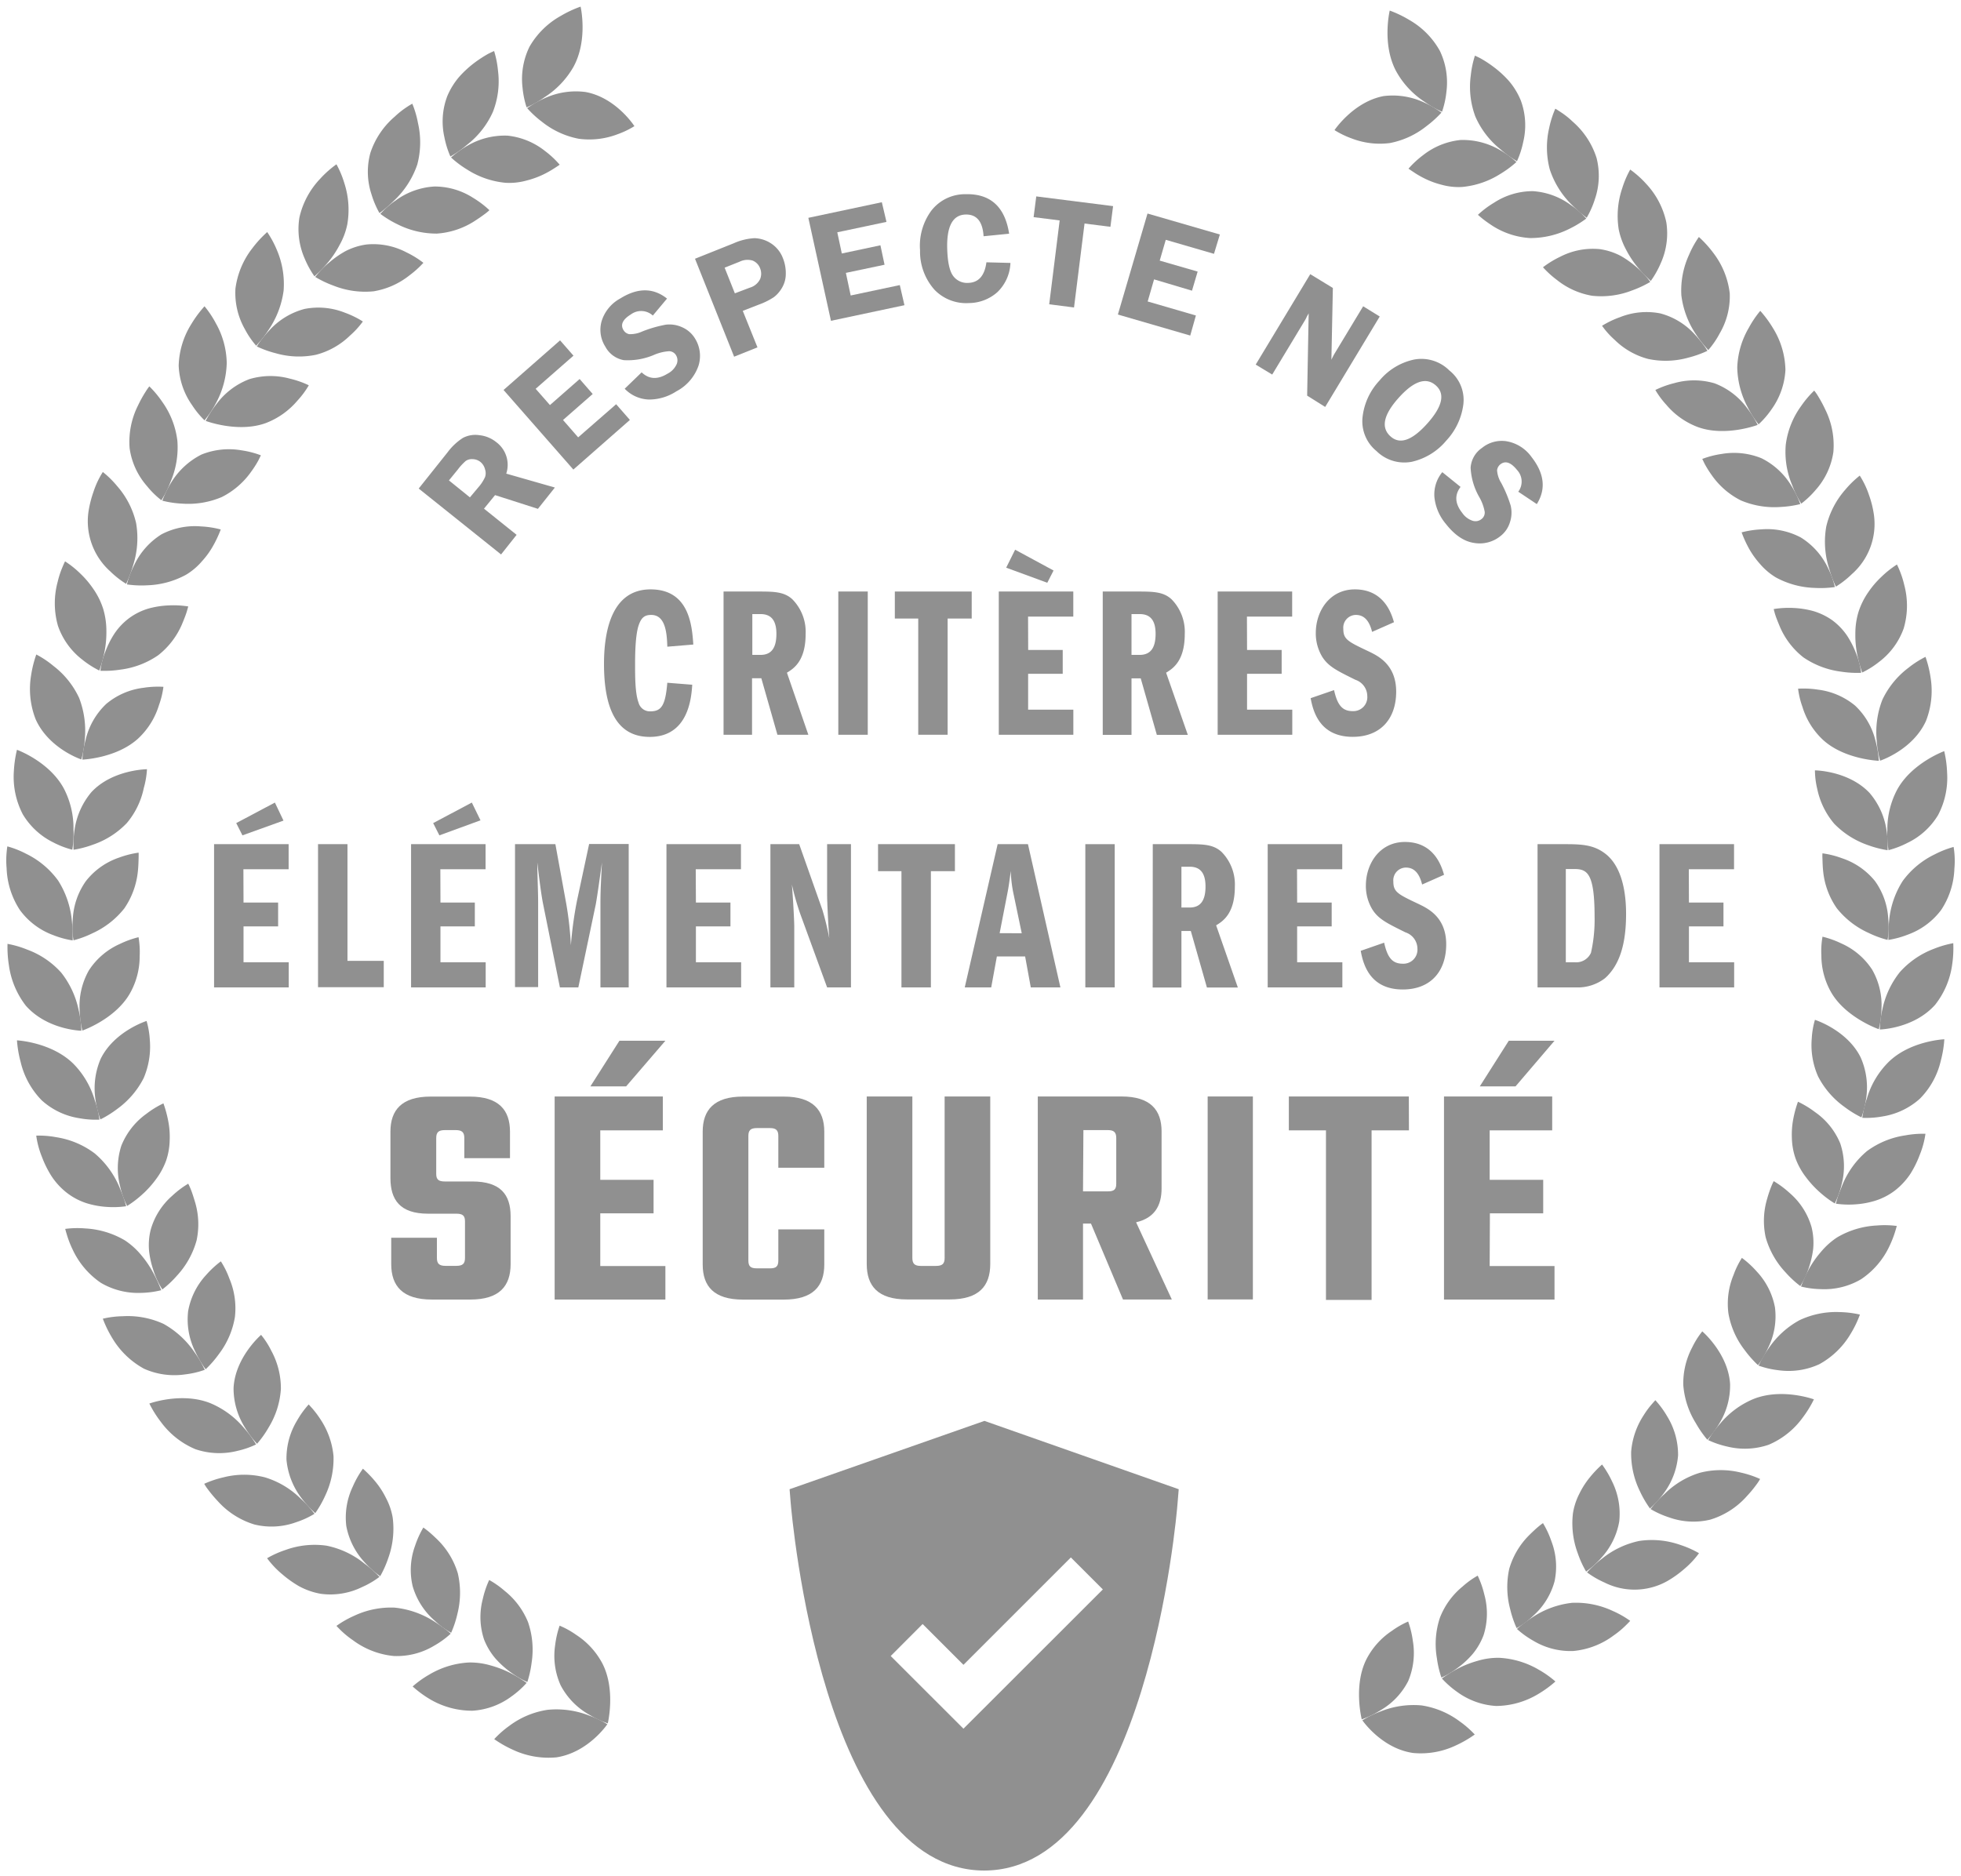 <svg id="Layer_1" data-name="Layer 1" xmlns="http://www.w3.org/2000/svg" viewBox="0 0 346.91 331.96"><defs><style>.cls-1{fill:#909090;}</style></defs><path class="cls-1" d="M82.26,216.1c0-1-.4-1.36-1.53-1.36h-5c-5,0-6.66-2.48-6.66-6.32v-8.19c0-3.83,2-6.21,7.11-6.21H83.1c5.14,0,7.12,2.38,7.12,6.21v4.69H82.14v-3.56c0-1-.39-1.41-1.52-1.41H78.7c-1.13,0-1.53.4-1.53,1.41v6.33c0,1,.4,1.35,1.53,1.35h4.85c5,0,6.78,2.32,6.78,6.16v8.46c0,3.9-2,6.27-7.11,6.27H76.38c-5.13,0-7.17-2.37-7.17-6.27V219h8.08v3.56c0,1,.39,1.41,1.52,1.41h1.92c1.13,0,1.53-.39,1.53-1.41Z"/><path class="cls-1" d="M106.19,224h11.52v5.93H98.12V194h19.14V200H106.19v8.75h9.43v5.93h-9.43Zm4.57-31.78h-6.32l5.14-8.08h8.13Z"/><path class="cls-1" d="M137.69,206.61V201c0-1-.39-1.41-1.47-1.41h-2.31c-1.13,0-1.52.39-1.52,1.41v22c0,1.07.39,1.41,1.52,1.41h2.31c1.08,0,1.47-.34,1.47-1.41v-5.48h8.13v6.21c0,3.84-2,6.21-7.17,6.21h-7.22c-5.14,0-7.12-2.37-7.12-6.21V200.23c0-3.83,2-6.21,7.12-6.21h7.22c5.14,0,7.17,2.38,7.17,6.21v6.38Z"/><path class="cls-1" d="M175.18,194v29.64c0,3.9-2,6.27-7.17,6.27h-7.57c-5.13,0-7.11-2.37-7.11-6.27V194h8.07v28.57c0,1,.4,1.41,1.47,1.41h2.71c1.13,0,1.53-.39,1.53-1.41V194Z"/><path class="cls-1" d="M193,216.49h-1.41v13.44h-8V194h14.79c5.14,0,7.11,2.38,7.11,6.21v10.05c0,3.11-1.29,5.25-4.51,6l6.32,13.66h-8.64Zm-1.41-5.7H196c1.08,0,1.47-.34,1.47-1.35v-8.08c0-1-.39-1.41-1.47-1.41h-4.34Z"/><path class="cls-1" d="M221.64,194v35.91h-8V194Z"/><path class="cls-1" d="M249.25,200h-6.61v30h-8.07V200H228V194h21.23Z"/><path class="cls-1" d="M263.53,224H275v5.93H255.45V194h19.14V200H263.53v8.75H273v5.93h-9.43Zm4.57-31.78h-6.32l5.13-8.08H275Z"/><path class="cls-1" d="M249.12,297.43a12.61,12.61,0,0,1-5,5.23,16.89,16.89,0,0,1-3.22,1.55s-1.5-5.9.78-10.54a13.33,13.33,0,0,1,4.55-5.12,15.27,15.27,0,0,1,2.88-1.65,16.71,16.71,0,0,1,.83,3.43A12.83,12.83,0,0,1,249.12,297.43Z"/><path class="cls-1" d="M251.47,301.74a15.64,15.64,0,0,0-7.24,1.07,17.55,17.55,0,0,0-3.22,1.57s3.42,5,9,5.78a14.43,14.43,0,0,0,7.56-1.35,20.2,20.2,0,0,0,3.32-1.92,17.67,17.67,0,0,0-2.7-2.35A15,15,0,0,0,251.47,301.74Z"/><path class="cls-1" d="M262.47,289.26a11.62,11.62,0,0,1-1.92,3.35,15.49,15.49,0,0,1-2.5,2.35,17.77,17.77,0,0,1-2.14,1.41c-.57.3-.92.44-.92.44a18.36,18.36,0,0,1-.8-3.44,14.73,14.73,0,0,1,.53-7.12,13.32,13.32,0,0,1,4-5.53,15.26,15.26,0,0,1,2.69-1.94,16.68,16.68,0,0,1,1.17,3.33A12.67,12.67,0,0,1,262.47,289.26Z"/><path class="cls-1" d="M265.23,293.32a12.69,12.69,0,0,0-3.86.54,18.11,18.11,0,0,0-3.24,1.25,21.22,21.22,0,0,0-2.21,1.29c-.53.34-.84.58-.84.58a16.58,16.58,0,0,0,2.68,2.36,13,13,0,0,0,6.89,2.5,14.62,14.62,0,0,0,7.41-2.08,19.81,19.81,0,0,0,3.1-2.25,17.35,17.35,0,0,0-2.92-2.07A15.38,15.38,0,0,0,265.23,293.32Z"/><path class="cls-1" d="M275,279.82a12.62,12.62,0,0,1-3.83,6.12,14.26,14.26,0,0,1-2,1.6c-.54.35-.87.53-.87.53a18.59,18.59,0,0,1-1.14-3.35,15.18,15.18,0,0,1-.17-7.14,13.79,13.79,0,0,1,3.47-5.9c.68-.68,1.29-1.24,1.75-1.62s.75-.57.75-.57a16.29,16.29,0,0,1,1.49,3.21A12.48,12.48,0,0,1,275,279.82Z"/><path class="cls-1" d="M278.1,283.59a15.79,15.79,0,0,0-6.88,2.48c-.87.56-1.58,1.1-2.09,1.49s-.77.66-.77.66a16,16,0,0,0,2.89,2.08,12.75,12.75,0,0,0,7.11,1.81,14.1,14.1,0,0,0,7.16-2.79,15.52,15.52,0,0,0,2.11-1.76c.49-.47.76-.78.76-.78a17,17,0,0,0-3.1-1.76A15.36,15.36,0,0,0,278.1,283.59Z"/><path class="cls-1" d="M286.45,269.2a12.74,12.74,0,0,1-3.21,6.47,15.26,15.26,0,0,1-2.65,2.39,17.76,17.76,0,0,1-1.47-3.22,15.15,15.15,0,0,1-.86-7.08,11.53,11.53,0,0,1,1.15-3.5,14.61,14.61,0,0,1,1.72-2.72,19.36,19.36,0,0,1,2.28-2.42,17.38,17.38,0,0,1,1.8,3.05A12.79,12.79,0,0,1,286.45,269.2Z"/><path class="cls-1" d="M290,272.64a15.5,15.5,0,0,0-6.61,3.15,19.82,19.82,0,0,0-2.64,2.41,16,16,0,0,0,3.08,1.79,11.84,11.84,0,0,0,11.11-.24,18.82,18.82,0,0,0,3-2.14,15.54,15.54,0,0,0,2.62-2.8,17.09,17.09,0,0,0-3.26-1.45A15.13,15.13,0,0,0,290,272.64Z"/><path class="cls-1" d="M296.86,257.51a13,13,0,0,1-2.57,6.75,18,18,0,0,1-2.4,2.64,18.54,18.54,0,0,1-1.79-3.07,15.15,15.15,0,0,1-1.54-7,13.79,13.79,0,0,1,2.24-6.47,14.37,14.37,0,0,1,1.41-1.91c.39-.45.63-.71.63-.71a16.69,16.69,0,0,1,2.09,2.85A13,13,0,0,1,296.86,257.51Z"/><path class="cls-1" d="M300.68,260.59a15.16,15.16,0,0,0-6.26,3.78A17.17,17.17,0,0,0,292,267a15.86,15.86,0,0,0,3.23,1.46,12.78,12.78,0,0,0,7.33.41,14.07,14.07,0,0,0,6.47-4.16,21,21,0,0,0,1.75-2.12,8.4,8.4,0,0,0,.59-.91,17.33,17.33,0,0,0-3.39-1.13A14.75,14.75,0,0,0,300.68,260.59Z"/><path class="cls-1" d="M306.06,244.85a12.82,12.82,0,0,1-1.9,7,17.64,17.64,0,0,1-2.12,2.89A19,19,0,0,1,300,251.8a14.87,14.87,0,0,1-2.22-6.77,13.66,13.66,0,0,1,1.59-6.66,14.78,14.78,0,0,1,1.77-2.81S305.71,239.45,306.06,244.85Z"/><path class="cls-1" d="M310.17,247.54a15.37,15.37,0,0,0-5.88,4.36,17.4,17.4,0,0,0-2.1,2.9,16.27,16.27,0,0,0,3.36,1.14,13,13,0,0,0,7.34-.32,14.34,14.34,0,0,0,6-4.78,19.52,19.52,0,0,0,2-3.25S315.21,245.51,310.17,247.54Z"/><path class="cls-1" d="M314,231.33a12.54,12.54,0,0,1-1.2,7.12,19.34,19.34,0,0,1-1.22,2.25,7.55,7.55,0,0,1-.59.83,19.26,19.26,0,0,1-2.35-2.66,14.67,14.67,0,0,1-2.88-6.53,13.3,13.3,0,0,1,.92-6.78,15,15,0,0,1,1.47-3,16.66,16.66,0,0,1,2.6,2.38A12.71,12.71,0,0,1,314,231.33Z"/><path class="cls-1" d="M318.31,233.6a15.64,15.64,0,0,0-5.41,4.93,20.11,20.11,0,0,0-1.35,2.18l-.45.91a15.52,15.52,0,0,0,3.46.81,13,13,0,0,0,7.27-1.05,14.53,14.53,0,0,0,5.53-5.34,19.26,19.26,0,0,0,1.67-3.45,17.68,17.68,0,0,0-3.55-.44A15.16,15.16,0,0,0,318.31,233.6Z"/><path class="cls-1" d="M320.47,217.11a11.5,11.5,0,0,1,.29,3.85,16.66,16.66,0,0,1-.77,3.35,13.61,13.61,0,0,1-1.51,3.23,17.81,17.81,0,0,1-2.59-2.4,15,15,0,0,1-3.53-6.21,13.67,13.67,0,0,1,.26-6.84,22.16,22.16,0,0,1,.76-2.25c.23-.55.4-.86.4-.86a17.33,17.33,0,0,1,2.83,2.11A12.5,12.5,0,0,1,320.47,217.11Z"/><path class="cls-1" d="M325,218.93a13.07,13.07,0,0,0-2.9,2.61,17.31,17.31,0,0,0-2,2.83,24.24,24.24,0,0,0-1.49,3.26,15.83,15.83,0,0,0,3.54.46,12.79,12.79,0,0,0,7.11-1.77,14.35,14.35,0,0,0,5-5.86,18.58,18.58,0,0,0,1-2.55c.2-.65.29-1,.29-1a16.71,16.71,0,0,0-3.56-.08A15.31,15.31,0,0,0,325,218.93Z"/><path class="cls-1" d="M325.55,202.31a12.69,12.69,0,0,1,.25,7.21A14.41,14.41,0,0,1,325,212c-.24.59-.42.93-.42.93a18.28,18.28,0,0,1-2.82-2.14,17.66,17.66,0,0,1-2.28-2.51,12.59,12.59,0,0,1-1.84-3.32,11.83,11.83,0,0,1-.65-3.62,14.72,14.72,0,0,1,.22-3.21,19.91,19.91,0,0,1,.86-3.2,16.88,16.88,0,0,1,3,1.82A12.61,12.61,0,0,1,325.55,202.31Z"/><path class="cls-1" d="M330.27,203.67a15.4,15.4,0,0,0-4.31,5.9c-.39,1-.73,1.79-.91,2.4s-.27,1-.27,1a16.1,16.1,0,0,0,3.56.11,15.35,15.35,0,0,0,3.41-.64,11.4,11.4,0,0,0,3.5-1.82,12.48,12.48,0,0,0,2.75-3,18.29,18.29,0,0,0,1.62-3.31,15.41,15.41,0,0,0,1-3.71,17.3,17.3,0,0,0-3.55.28A15.11,15.11,0,0,0,330.27,203.67Z"/><path class="cls-1" d="M329.15,187.07a13.08,13.08,0,0,1,1,7.16,17.91,17.91,0,0,1-.85,3.47,18.4,18.4,0,0,1-3-1.85,15.13,15.13,0,0,1-4.67-5.39,13.71,13.71,0,0,1-1.12-6.75,14.55,14.55,0,0,1,.56-3.27S326.74,182.23,329.15,187.07Z"/><path class="cls-1" d="M334,188a15.06,15.06,0,0,0-3.72,6.3,17.66,17.66,0,0,0-.83,3.48,16.15,16.15,0,0,0,3.54-.24,12.88,12.88,0,0,0,6.64-3.14,14,14,0,0,0,3.71-6.74,19.47,19.47,0,0,0,.62-3.78S337.84,184.14,334,188Z"/><path class="cls-1" d="M331.19,171.56a12.6,12.6,0,0,1,1.65,7,17.07,17.07,0,0,1-.47,3.54s-5.76-2-8.38-6.44a13.14,13.14,0,0,1-1.78-6.61,14.61,14.61,0,0,1,.2-3.32,16.55,16.55,0,0,1,3.32,1.19A12.56,12.56,0,0,1,331.19,171.56Z"/><path class="cls-1" d="M336.09,172A15.69,15.69,0,0,0,333,178.6a17.21,17.21,0,0,0-.45,3.55s6-.13,9.79-4.38a14.63,14.63,0,0,0,3-7.06,19.51,19.51,0,0,0,.2-3.83,17.74,17.74,0,0,0-3.44,1A15.29,15.29,0,0,0,336.09,172Z"/><path class="cls-1" d="M331.71,155.91a12.58,12.58,0,0,1,2.34,6.83,13.24,13.24,0,0,1,0,2.56c-.06.64-.13,1-.13,1a17.81,17.81,0,0,1-3.32-1.22,15.13,15.13,0,0,1-5.65-4.37,13.82,13.82,0,0,1-2.41-6.41c-.11-1-.12-1.79-.14-2.38a8,8,0,0,1,0-.94,16.21,16.21,0,0,1,3.43.86A12.62,12.62,0,0,1,331.71,155.91Z"/><path class="cls-1" d="M336.62,155.84a15.7,15.7,0,0,0-2.41,6.9c-.11,1-.12,1.93-.14,2.56s0,1,0,1a16.26,16.26,0,0,0,3.44-.94A12.78,12.78,0,0,0,343.4,161a14.09,14.09,0,0,0,2.34-7.32,15.27,15.27,0,0,0,0-2.75c-.06-.68-.14-1.08-.14-1.08a17,17,0,0,0-3.31,1.3A15.18,15.18,0,0,0,336.62,155.84Z"/><path class="cls-1" d="M330.73,140.29a13.07,13.07,0,0,1,3,6.57,17.3,17.3,0,0,1,.19,3.57,18.62,18.62,0,0,1-3.44-.89,15.28,15.28,0,0,1-6-3.8,13.85,13.85,0,0,1-3-6.15,14.57,14.57,0,0,1-.41-3.29S327,136.35,330.73,140.29Z"/><path class="cls-1" d="M335.61,139.73a15,15,0,0,0-1.73,7.12,17.26,17.26,0,0,0,.21,3.57,16.32,16.32,0,0,0,3.31-1.27,12.76,12.76,0,0,0,5.45-4.93,14.11,14.11,0,0,0,1.6-7.52,19.38,19.38,0,0,0-.51-3.8S338.19,135,335.61,139.73Z"/><path class="cls-1" d="M328.18,124.85a12.56,12.56,0,0,1,3.61,6.24,17.48,17.48,0,0,1,.58,3.52s-6.09-.22-9.89-3.72a13.24,13.24,0,0,1-3.62-5.82,14.8,14.8,0,0,1-.77-3.22,16.7,16.7,0,0,1,3.52.17A12.69,12.69,0,0,1,328.18,124.85Z"/><path class="cls-1" d="M333,123.81a15.74,15.74,0,0,0-1,7.25,17.51,17.51,0,0,0,.6,3.53s5.74-1.87,8.1-7a14.62,14.62,0,0,0,.84-7.65,20,20,0,0,0-.91-3.72,17.09,17.09,0,0,0-3,1.92A15.25,15.25,0,0,0,333,123.81Z"/><path class="cls-1" d="M324.12,109.73a11.18,11.18,0,0,1,2.67,2.79,16.32,16.32,0,0,1,1.55,3.06,13.74,13.74,0,0,1,.91,3.46,18.34,18.34,0,0,1-3.53-.2,15.2,15.2,0,0,1-6.69-2.53,13.74,13.74,0,0,1-4.16-5.42c-.37-.89-.68-1.66-.85-2.22s-.24-.91-.24-.91a17,17,0,0,1,3.53-.19,16.1,16.1,0,0,1,3.37.52A11.4,11.4,0,0,1,324.12,109.73Z"/><path class="cls-1" d="M328.79,108.23a13.13,13.13,0,0,0-.57,3.86,17.53,17.53,0,0,0,.28,3.45,24.36,24.36,0,0,0,.93,3.45,16,16,0,0,0,3-1.89,12.83,12.83,0,0,0,4.34-5.91,14.18,14.18,0,0,0,.1-7.69,16.62,16.62,0,0,0-.84-2.62c-.26-.63-.45-1-.45-1a17.33,17.33,0,0,0-2.79,2.22,16.12,16.12,0,0,0-2.24,2.62A13.16,13.16,0,0,0,328.79,108.23Z"/><path class="cls-1" d="M318.58,95.1a12.76,12.76,0,0,1,4.8,5.39,15.29,15.29,0,0,1,.95,2.38c.19.61.27,1,.27,1a18.27,18.27,0,0,1-3.54.15,15.33,15.33,0,0,1-6.89-1.85,11.48,11.48,0,0,1-2.8-2.37,15.21,15.21,0,0,1-1.89-2.61,20.28,20.28,0,0,1-1.38-3,17.18,17.18,0,0,1,3.5-.53A12.7,12.7,0,0,1,318.58,95.1Z"/><path class="cls-1" d="M323.08,93.13a15.52,15.52,0,0,0,.45,7.3c.3,1,.58,1.84.83,2.43s.42.93.42.93a16.47,16.47,0,0,0,2.8-2.19,11.82,11.82,0,0,0,3.94-10.4,17.77,17.77,0,0,0-.87-3.57A15.41,15.41,0,0,0,329,84.15a17.36,17.36,0,0,0-2.55,2.48A15.1,15.1,0,0,0,323.08,93.13Z"/><path class="cls-1" d="M311.62,81.08a12.87,12.87,0,0,1,5.3,4.9,17.15,17.15,0,0,1,1.56,3.21,18.57,18.57,0,0,1-3.51.51,15.18,15.18,0,0,1-7-1.16,13.86,13.86,0,0,1-5.17-4.49,18.34,18.34,0,0,1-1.25-2l-.41-.85a16.18,16.18,0,0,1,3.42-.88A12.89,12.89,0,0,1,311.62,81.08Z"/><path class="cls-1" d="M315.91,78.68a15.1,15.1,0,0,0,1.16,7.22,17.25,17.25,0,0,0,1.58,3.21,16.17,16.17,0,0,0,2.57-2.45A12.84,12.84,0,0,0,324.33,80a14.18,14.18,0,0,0-1.44-7.56A23.61,23.61,0,0,0,321.57,70a7.51,7.51,0,0,0-.63-.89,17.73,17.73,0,0,0-2.31,2.73A14.77,14.77,0,0,0,315.91,78.68Z"/><path class="cls-1" d="M303.31,67.82a12.69,12.69,0,0,1,5.74,4.36,17.24,17.24,0,0,1,1.89,3s-5.69,2.15-10.56.39a13.49,13.49,0,0,1-5.6-3.95A15.26,15.26,0,0,1,292.84,69a16.45,16.45,0,0,1,3.31-1.2A12.82,12.82,0,0,1,303.31,67.82Z"/><path class="cls-1" d="M307.33,65a15.54,15.54,0,0,0,1.86,7.08,17.11,17.11,0,0,0,1.91,3,15.67,15.67,0,0,0,2.31-2.68,13.14,13.14,0,0,0,2.44-6.94,14.55,14.55,0,0,0-2.18-7.37A20.16,20.16,0,0,0,311.4,55a17.78,17.78,0,0,0-2,2.95A14.88,14.88,0,0,0,307.33,65Z"/><path class="cls-1" d="M293.71,55.45a12.57,12.57,0,0,1,6.15,3.77,21.61,21.61,0,0,1,1.64,2,7.28,7.28,0,0,1,.54.86,18.77,18.77,0,0,1-3.34,1.19,14.85,14.85,0,0,1-7.13.24,13.25,13.25,0,0,1-5.95-3.4,14.53,14.53,0,0,1-2.21-2.47,16.53,16.53,0,0,1,3.17-1.52A12.65,12.65,0,0,1,293.71,55.45Z"/><path class="cls-1" d="M297.44,52.26A15.81,15.81,0,0,0,300,59.12a19,19,0,0,0,1.53,2.05l.67.77a15.34,15.34,0,0,0,2-2.91A13,13,0,0,0,306,51.9a14.52,14.52,0,0,0-2.89-7.13,19.8,19.8,0,0,0-2.57-2.84,17.27,17.27,0,0,0-1.73,3.13A15.11,15.11,0,0,0,297.44,52.26Z"/><path class="cls-1" d="M283,44.08a11.35,11.35,0,0,1,3.68,1.18,17,17,0,0,1,2.82,2,14,14,0,0,1,2.44,2.62,18.75,18.75,0,0,1-3.2,1.5,15,15,0,0,1-7.08.95,13.6,13.6,0,0,1-6.25-2.81,17.33,17.33,0,0,1-2.45-2.23,16.78,16.78,0,0,1,3-1.84A12.59,12.59,0,0,1,283,44.08Z"/><path class="cls-1" d="M286.35,40.54a12.91,12.91,0,0,0,1.33,3.67,17.31,17.31,0,0,0,1.89,2.9,23.49,23.49,0,0,0,2.46,2.6,16.19,16.19,0,0,0,1.75-3.11,12.81,12.81,0,0,0,1-7.26,14.32,14.32,0,0,0-3.56-6.81A17.61,17.61,0,0,0,288.39,30,17.39,17.39,0,0,0,287,33.24,15.33,15.33,0,0,0,286.35,40.54Z"/><path class="cls-1" d="M271.13,33.82a12.67,12.67,0,0,1,6.78,2.48,13.33,13.33,0,0,1,2,1.64c.46.44.71.73.71.73a18.67,18.67,0,0,1-3,1.82,15.38,15.38,0,0,1-6.94,1.63A13.9,13.9,0,0,1,264.1,40c-.8-.52-1.47-1-1.93-1.38s-.72-.61-.72-.61a16.63,16.63,0,0,1,2.83-2.13A12.57,12.57,0,0,1,271.13,33.82Z"/><path class="cls-1" d="M274.17,30A15.66,15.66,0,0,0,278,36.18c.74.72,1.39,1.33,1.89,1.73s.8.62.8.62a16.1,16.1,0,0,0,1.44-3.25,12.77,12.77,0,0,0,.31-7.33,14.14,14.14,0,0,0-4.23-6.43,14.13,14.13,0,0,0-2.15-1.71c-.56-.38-.92-.58-.92-.58a17.16,17.16,0,0,0-1.08,3.4A15.19,15.19,0,0,0,274.17,30Z"/><path class="cls-1" d="M258.37,24.77a13,13,0,0,1,7,1.79,17.29,17.29,0,0,1,2.89,2.11,18.66,18.66,0,0,1-2.86,2.11,15.21,15.21,0,0,1-6.74,2.3,11.13,11.13,0,0,1-3.66-.4,14.76,14.76,0,0,1-3-1.11,16.25,16.25,0,0,1-2.05-1.2c-.5-.32-.78-.53-.78-.53a17,17,0,0,1,2.61-2.41A12.81,12.81,0,0,1,258.37,24.77Z"/><path class="cls-1" d="M261,20.63a15.24,15.24,0,0,0,4.46,5.8,18.16,18.16,0,0,0,2.9,2.09,15.88,15.88,0,0,0,1.1-3.38,12.65,12.65,0,0,0-.41-7.33,12.68,12.68,0,0,0-2.12-3.49,18.18,18.18,0,0,0-2.72-2.49,21.06,21.06,0,0,0-2.29-1.5c-.61-.32-1-.48-1-.48a17.54,17.54,0,0,0-.73,3.48A15,15,0,0,0,261,20.63Z"/><path class="cls-1" d="M244.77,17a13.08,13.08,0,0,1,7.13,1.12A17.49,17.49,0,0,1,255,19.92a19,19,0,0,1-2.64,2.39,14.87,14.87,0,0,1-6.48,3,13.82,13.82,0,0,1-6.8-.83,15.74,15.74,0,0,1-3-1.46S239.44,18,244.77,17Z"/><path class="cls-1" d="M247,12.63A15.21,15.21,0,0,0,252,18a17.72,17.72,0,0,0,3.1,1.77,15.46,15.46,0,0,0,.77-3.46A12.94,12.94,0,0,0,254.72,9a14.28,14.28,0,0,0-5.41-5.47,19.84,19.84,0,0,0-3.46-1.66S244.42,7.85,247,12.63Z"/><path class="cls-1" d="M99.18,298.18a12.75,12.75,0,0,0,5.07,5.21,17.17,17.17,0,0,0,3.27,1.53s1.43-5.92-.93-10.55a13.58,13.58,0,0,0-4.66-5.11A15.3,15.3,0,0,0,99,287.63a16.85,16.85,0,0,0-.79,3.44A12.7,12.7,0,0,0,99.18,298.18Z"/><path class="cls-1" d="M96.87,302.52a15.86,15.86,0,0,1,7.31,1,18.07,18.07,0,0,1,3.26,1.55s-3.37,5-9,5.86a14.85,14.85,0,0,1-7.64-1.31,20.72,20.72,0,0,1-3.37-1.91,17.29,17.29,0,0,1,2.69-2.37A15,15,0,0,1,96.87,302.52Z"/><path class="cls-1" d="M85.63,290.07a11.75,11.75,0,0,0,2,3.35,16.52,16.52,0,0,0,2.55,2.34,17.92,17.92,0,0,0,2.18,1.4c.57.29.93.44.93.44a18.81,18.81,0,0,0,.76-3.45,15,15,0,0,0-.64-7.15,13.66,13.66,0,0,0-4.13-5.52,15.92,15.92,0,0,0-2.74-1.93,16.7,16.7,0,0,0-1.13,3.35A12.55,12.55,0,0,0,85.63,290.07Z"/><path class="cls-1" d="M82.9,294.15a12.69,12.69,0,0,1,3.9.52,18.78,18.78,0,0,1,3.27,1.23,21.08,21.08,0,0,1,2.24,1.29c.55.34.85.57.85.57a15.87,15.87,0,0,1-2.66,2.38,12.91,12.91,0,0,1-6.9,2.54,14.67,14.67,0,0,1-7.48-2A19.56,19.56,0,0,1,73,298.39a17.46,17.46,0,0,1,2.9-2.08A15.31,15.31,0,0,1,82.9,294.15Z"/><path class="cls-1" d="M73,280.64a12.73,12.73,0,0,0,3.93,6.13,13.4,13.4,0,0,0,2,1.59c.54.35.88.53.88.53a18.18,18.18,0,0,0,1.11-3.36,15.22,15.22,0,0,0,.07-7.16,14,14,0,0,0-3.56-5.92c-.69-.67-1.31-1.24-1.78-1.61s-.76-.57-.76-.57a17,17,0,0,0-1.46,3.22A12.46,12.46,0,0,0,73,280.64Z"/><path class="cls-1" d="M69.83,284.44a16,16,0,0,1,7,2.46c.88.57,1.6,1.1,2.12,1.49s.78.66.78.66a15.65,15.65,0,0,1-2.88,2.1A12.82,12.82,0,0,1,69.68,293a14.38,14.38,0,0,1-7.24-2.79,16.32,16.32,0,0,1-2.15-1.75c-.49-.48-.77-.79-.77-.79a17.39,17.39,0,0,1,3.1-1.77A15.29,15.29,0,0,1,69.83,284.44Z"/><path class="cls-1" d="M61.26,270a12.94,12.94,0,0,0,3.3,6.48,16,16,0,0,0,2.7,2.4,18.5,18.5,0,0,0,1.44-3.24,15.35,15.35,0,0,0,.77-7.12,11.57,11.57,0,0,0-1.2-3.5,14.86,14.86,0,0,0-1.75-2.74,20.32,20.32,0,0,0-2.32-2.42A16.9,16.9,0,0,0,62.42,263,12.73,12.73,0,0,0,61.26,270Z"/><path class="cls-1" d="M57.78,273.48a15.53,15.53,0,0,1,6.67,3.15A19.61,19.61,0,0,1,67.13,279a15.44,15.44,0,0,1-3.07,1.8A12.75,12.75,0,0,1,56.79,282a12.55,12.55,0,0,1-3.89-1.35,19.36,19.36,0,0,1-3-2.14,15.88,15.88,0,0,1-2.65-2.81,17.14,17.14,0,0,1,3.25-1.46A15.08,15.08,0,0,1,57.78,273.48Z"/><path class="cls-1" d="M50.68,258.28a13.16,13.16,0,0,0,2.65,6.78,17.67,17.67,0,0,0,2.44,2.66,18.4,18.4,0,0,0,1.76-3.09,15.22,15.22,0,0,0,1.47-7,14.17,14.17,0,0,0-2.31-6.51,17.23,17.23,0,0,0-1.44-1.92l-.64-.71a16.27,16.27,0,0,0-2.07,2.87A12.9,12.9,0,0,0,50.68,258.28Z"/><path class="cls-1" d="M46.87,261.39a15.28,15.28,0,0,1,6.33,3.78,17.94,17.94,0,0,1,2.43,2.67,15.27,15.27,0,0,1-3.22,1.48,12.73,12.73,0,0,1-7.37.42,14.24,14.24,0,0,1-6.53-4.16,23.16,23.16,0,0,1-1.78-2.13,7.33,7.33,0,0,1-.6-.92,17.71,17.71,0,0,1,3.39-1.14A14.82,14.82,0,0,1,46.87,261.39Z"/><path class="cls-1" d="M41.32,245.56a13,13,0,0,0,2,7,17.45,17.45,0,0,0,2.15,2.89,18,18,0,0,0,2.06-2.9,14.81,14.81,0,0,0,2.16-6.81A13.91,13.91,0,0,0,48,239a14.7,14.7,0,0,0-1.81-2.82S41.61,240.12,41.32,245.56Z"/><path class="cls-1" d="M37.22,248.27a15.64,15.64,0,0,1,5.94,4.38,18.45,18.45,0,0,1,2.14,2.92,15.9,15.9,0,0,1-3.36,1.15,13.14,13.14,0,0,1-7.37-.31,14.57,14.57,0,0,1-6.09-4.8,19.9,19.9,0,0,1-2.06-3.28S32.15,246.24,37.22,248.27Z"/><path class="cls-1" d="M33.28,232a12.74,12.74,0,0,0,1.27,7.16,18.35,18.35,0,0,0,1.25,2.26,7.22,7.22,0,0,0,.59.84,18.74,18.74,0,0,0,2.33-2.68A14.79,14.79,0,0,0,41.56,233a13.56,13.56,0,0,0-1-6.83,15.21,15.21,0,0,0-1.49-3,17.12,17.12,0,0,0-2.59,2.4A12.68,12.68,0,0,0,33.28,232Z"/><path class="cls-1" d="M28.94,234.24a16.08,16.08,0,0,1,5.46,5,19.21,19.21,0,0,1,1.37,2.2l.46.92a15.52,15.52,0,0,1-3.46.81,13.12,13.12,0,0,1-7.29-1,14.78,14.78,0,0,1-5.59-5.37,20.42,20.42,0,0,1-1.7-3.48,16.84,16.84,0,0,1,3.55-.44A15.18,15.18,0,0,1,28.94,234.24Z"/><path class="cls-1" d="M26.65,217.62a11.18,11.18,0,0,0-.26,3.88,16.62,16.62,0,0,0,.79,3.38,14,14,0,0,0,1.54,3.26,18,18,0,0,0,2.57-2.42,15.06,15.06,0,0,0,3.49-6.26,13.71,13.71,0,0,0-.31-6.89c-.28-.93-.54-1.73-.77-2.27s-.4-.87-.4-.87a16.57,16.57,0,0,0-2.82,2.13A12.47,12.47,0,0,0,26.65,217.62Z"/><path class="cls-1" d="M22.09,219.46A13.09,13.09,0,0,1,25,222.09,17.67,17.67,0,0,1,27,225a24.14,24.14,0,0,1,1.52,3.28,16.15,16.15,0,0,1-3.54.47,13,13,0,0,1-7.14-1.78,14.52,14.52,0,0,1-5-5.91,17.24,17.24,0,0,1-1-2.57c-.21-.66-.3-1.06-.3-1.06a16.78,16.78,0,0,1,3.57-.08A15.4,15.4,0,0,1,22.09,219.46Z"/><path class="cls-1" d="M21.47,202.7a12.89,12.89,0,0,0-.2,7.28,14,14,0,0,0,.79,2.46c.25.59.43.93.43.93a18.77,18.77,0,0,0,2.81-2.16,17.11,17.11,0,0,0,2.26-2.52,12.75,12.75,0,0,0,1.83-3.35,12,12,0,0,0,.63-3.65,14.34,14.34,0,0,0-.24-3.24,20.74,20.74,0,0,0-.87-3.23,16.37,16.37,0,0,0-3,1.84A12.77,12.77,0,0,0,21.47,202.7Z"/><path class="cls-1" d="M16.76,204.08A15.86,15.86,0,0,1,21.11,210c.4,1,.73,1.8.92,2.42s.28,1,.28,1a16.1,16.1,0,0,1-3.56.11,15.43,15.43,0,0,1-3.42-.64,11.44,11.44,0,0,1-3.51-1.85A12.27,12.27,0,0,1,9.05,208a18.6,18.6,0,0,1-1.64-3.33,15.8,15.8,0,0,1-1-3.74,16.48,16.48,0,0,1,3.55.28A15.11,15.11,0,0,1,16.76,204.08Z"/><path class="cls-1" d="M17.81,187.34a13.23,13.23,0,0,0-.92,7.21,17.21,17.21,0,0,0,.87,3.51,18.82,18.82,0,0,0,3-1.87,15.26,15.26,0,0,0,4.65-5.43,14.17,14.17,0,0,0,1.09-6.82,15.08,15.08,0,0,0-.57-3.3S20.21,182.45,17.81,187.34Z"/><path class="cls-1" d="M13,188.23a15.3,15.3,0,0,1,3.74,6.36,17.31,17.31,0,0,1,.85,3.51,15.85,15.85,0,0,1-3.54-.25,12.78,12.78,0,0,1-6.66-3.16,14.37,14.37,0,0,1-3.74-6.8A20.42,20.42,0,0,1,3,184.07S9.11,184.38,13,188.23Z"/><path class="cls-1" d="M15.73,171.68a12.8,12.8,0,0,0-1.64,7.09,17.69,17.69,0,0,0,.48,3.57s5.76-2,8.37-6.5a13.33,13.33,0,0,0,1.77-6.67,15.6,15.6,0,0,0-.2-3.35,16.79,16.79,0,0,0-3.32,1.2A12.61,12.61,0,0,0,15.73,171.68Z"/><path class="cls-1" d="M10.83,172.09a15.89,15.89,0,0,1,3.1,6.7,18,18,0,0,1,.46,3.58s-6-.13-9.81-4.42a15,15,0,0,1-3-7.13A20.38,20.38,0,0,1,1.33,167a17.2,17.2,0,0,1,3.44,1A15.06,15.06,0,0,1,10.83,172.09Z"/><path class="cls-1" d="M15.2,155.89a12.69,12.69,0,0,0-2.33,6.89,13.69,13.69,0,0,0,0,2.59,9.48,9.48,0,0,0,.14,1,17.54,17.54,0,0,0,3.31-1.23,15.16,15.16,0,0,0,5.66-4.4,14.07,14.07,0,0,0,2.4-6.48c.11-1,.12-1.8.14-2.4s0-1,0-1a16.84,16.84,0,0,0-3.44.87A12.57,12.57,0,0,0,15.2,155.89Z"/><path class="cls-1" d="M10.29,155.81a16,16,0,0,1,2.41,7c.11,1,.13,1.94.15,2.58s0,1,0,1a16.1,16.1,0,0,1-3.44-.94A12.74,12.74,0,0,1,3.51,161a14.41,14.41,0,0,1-2.34-7.39,15.36,15.36,0,0,1,0-2.77c.06-.69.13-1.09.13-1.09a16.62,16.62,0,0,1,3.32,1.31A15.19,15.19,0,0,1,10.29,155.81Z"/><path class="cls-1" d="M16.2,140.12a13.27,13.27,0,0,0-3,6.63,17.6,17.6,0,0,0-.19,3.6,18.25,18.25,0,0,0,3.43-.9,15,15,0,0,0,6-3.83,14,14,0,0,0,3-6.2A15.28,15.28,0,0,0,26,136.1S19.93,136.15,16.2,140.12Z"/><path class="cls-1" d="M11.32,139.56A15.22,15.22,0,0,1,13,146.74a17.53,17.53,0,0,1-.21,3.6,15.57,15.57,0,0,1-3.32-1.27,12.94,12.94,0,0,1-5.44-5,14.34,14.34,0,0,1-1.58-7.59A20.82,20.82,0,0,1,3,132.66S8.75,134.74,11.32,139.56Z"/><path class="cls-1" d="M18.8,124.54a12.78,12.78,0,0,0-3.64,6.3,17.48,17.48,0,0,0-.59,3.56s6.09-.23,9.91-3.77a13.41,13.41,0,0,0,3.64-5.86,15.25,15.25,0,0,0,.79-3.25,16.7,16.7,0,0,0-3.52.17A12.63,12.63,0,0,0,18.8,124.54Z"/><path class="cls-1" d="M14,123.49a16.14,16.14,0,0,1,1,7.32,18.34,18.34,0,0,1-.61,3.56s-5.74-1.89-8.08-7.1a14.71,14.71,0,0,1-.82-7.71,20.35,20.35,0,0,1,.93-3.76,16.8,16.8,0,0,1,3,2A15.2,15.2,0,0,1,14,123.49Z"/><path class="cls-1" d="M22.94,109.3a11.13,11.13,0,0,0-2.69,2.8,15.81,15.81,0,0,0-1.57,3.09,13.29,13.29,0,0,0-.92,3.49,18.36,18.36,0,0,0,3.53-.2,15.08,15.08,0,0,0,6.7-2.55,13.93,13.93,0,0,0,4.2-5.47c.37-.89.68-1.67.85-2.24s.26-.92.26-.92a16.69,16.69,0,0,0-3.53-.18,15.64,15.64,0,0,0-3.39.52A11,11,0,0,0,22.94,109.3Z"/><path class="cls-1" d="M18.27,107.78a13.63,13.63,0,0,1,.55,3.89,17.77,17.77,0,0,1-.3,3.48,24.86,24.86,0,0,1-.95,3.49,16.39,16.39,0,0,1-3-1.92,12.83,12.83,0,0,1-4.32-6,14.53,14.53,0,0,1-.05-7.77,15.89,15.89,0,0,1,.86-2.63c.26-.64.45-1,.45-1a17.27,17.27,0,0,1,2.78,2.24,16.69,16.69,0,0,1,2.22,2.64A13,13,0,0,1,18.27,107.78Z"/><path class="cls-1" d="M28.57,94.54A12.92,12.92,0,0,0,23.73,100a16.92,16.92,0,0,0-1,2.4c-.19.61-.27,1-.27,1a17.73,17.73,0,0,0,3.54.16,15.35,15.35,0,0,0,6.91-1.87,11.44,11.44,0,0,0,2.82-2.39,14.56,14.56,0,0,0,1.91-2.62,20.23,20.23,0,0,0,1.41-3,16.72,16.72,0,0,0-3.5-.54A12.73,12.73,0,0,0,28.57,94.54Z"/><path class="cls-1" d="M24.08,92.56a15.74,15.74,0,0,1-.5,7.36,25.05,25.05,0,0,1-.85,2.44c-.24.6-.42.94-.42.94a16.26,16.26,0,0,1-2.8-2.2,11.91,11.91,0,0,1-3.87-10.49,19.52,19.52,0,0,1,.9-3.6,15.33,15.33,0,0,1,1.65-3.5A16.91,16.91,0,0,1,20.72,86,15,15,0,0,1,24.08,92.56Z"/><path class="cls-1" d="M35.65,80.42a13.27,13.27,0,0,0-5.35,4.93,17.71,17.71,0,0,0-1.58,3.24,17.89,17.89,0,0,0,3.52.52,15.13,15.13,0,0,0,7-1.17,14.11,14.11,0,0,0,5.22-4.52,17.48,17.48,0,0,0,1.27-2l.42-.86a16.19,16.19,0,0,0-3.41-.88A13,13,0,0,0,35.65,80.42Z"/><path class="cls-1" d="M31.38,78a15.44,15.44,0,0,1-1.22,7.28,17.83,17.83,0,0,1-1.61,3.23A15.31,15.31,0,0,1,26,86a12.82,12.82,0,0,1-3.07-6.7,14.35,14.35,0,0,1,1.51-7.61,21,21,0,0,1,1.35-2.43,8.37,8.37,0,0,1,.63-.9,17.9,17.9,0,0,1,2.29,2.75A14.87,14.87,0,0,1,31.38,78Z"/><path class="cls-1" d="M44.12,67.08a13,13,0,0,0-5.81,4.39,18.06,18.06,0,0,0-1.92,3s5.69,2.16,10.59.4a13.78,13.78,0,0,0,5.65-4,15.5,15.5,0,0,0,2-2.7A16.41,16.41,0,0,0,51.3,67,13,13,0,0,0,44.12,67.08Z"/><path class="cls-1" d="M40.11,64.25a15.73,15.73,0,0,1-1.93,7.12,17.93,17.93,0,0,1-2,3A15.42,15.42,0,0,1,34,71.71a13,13,0,0,1-2.39-7,14.57,14.57,0,0,1,2.26-7.41,20.44,20.44,0,0,1,2.31-3.11,17.67,17.67,0,0,1,2,3A14.81,14.81,0,0,1,40.11,64.25Z"/><path class="cls-1" d="M53.88,54.66a12.83,12.83,0,0,0-6.22,3.78,19.49,19.49,0,0,0-1.66,2,7.89,7.89,0,0,0-.56.86,18.27,18.27,0,0,0,3.34,1.2,14.83,14.83,0,0,0,7.16.26,13.51,13.51,0,0,0,6-3.41,14.93,14.93,0,0,0,2.25-2.47A16.51,16.51,0,0,0,61,55.32,12.69,12.69,0,0,0,53.88,54.66Z"/><path class="cls-1" d="M50.17,51.44a16.11,16.11,0,0,1-2.64,6.9A19.09,19.09,0,0,1,46,60.4l-.68.77a15.1,15.1,0,0,1-2-2.93,13,13,0,0,1-1.67-7.17,14.66,14.66,0,0,1,3-7.16,20,20,0,0,1,2.62-2.85,17.46,17.46,0,0,1,1.7,3.15A15.29,15.29,0,0,1,50.17,51.44Z"/><path class="cls-1" d="M64.82,43.26a11.53,11.53,0,0,0-3.71,1.18,16.84,16.84,0,0,0-2.86,2A14.29,14.29,0,0,0,55.77,49,18.71,18.71,0,0,0,59,50.54a15.17,15.17,0,0,0,7.1,1,13.78,13.78,0,0,0,6.31-2.8,17.51,17.51,0,0,0,2.49-2.24,16.55,16.55,0,0,0-3-1.85A12.54,12.54,0,0,0,64.82,43.26Z"/><path class="cls-1" d="M61.44,39.69a12.64,12.64,0,0,1-1.38,3.68,17.19,17.19,0,0,1-1.93,2.92,23.53,23.53,0,0,1-2.5,2.6,16.19,16.19,0,0,1-1.72-3.12,12.91,12.91,0,0,1-.94-7.3,14.55,14.55,0,0,1,3.66-6.83,18.24,18.24,0,0,1,2.89-2.57,17,17,0,0,1,1.38,3.29A15.27,15.27,0,0,1,61.44,39.69Z"/><path class="cls-1" d="M76.83,33A12.83,12.83,0,0,0,70,35.47a14,14,0,0,0-2,1.63c-.46.45-.71.74-.71.74a18,18,0,0,0,3,1.83,15.35,15.35,0,0,0,7,1.66,14.07,14.07,0,0,0,6.56-2.15c.82-.52,1.49-1,2-1.38a9.4,9.4,0,0,0,.73-.61A16.9,16.9,0,0,0,83.69,35,12.59,12.59,0,0,0,76.83,33Z"/><path class="cls-1" d="M73.82,29.11a15.76,15.76,0,0,1-3.95,6.23c-.75.73-1.42,1.33-1.92,1.74s-.82.62-.82.62a16,16,0,0,1-1.4-3.28,12.68,12.68,0,0,1-.21-7.36,14.35,14.35,0,0,1,4.32-6.43A15.18,15.18,0,0,1,72,18.92a10.73,10.73,0,0,1,.94-.57,17.25,17.25,0,0,1,1,3.41A15.26,15.26,0,0,1,73.82,29.11Z"/><path class="cls-1" d="M89.79,24a13.08,13.08,0,0,0-7.06,1.76,18,18,0,0,0-2.94,2.1A18.09,18.09,0,0,0,82.64,30a15.23,15.23,0,0,0,6.76,2.34,11.29,11.29,0,0,0,3.68-.38,15.57,15.57,0,0,0,3.06-1.1,17.91,17.91,0,0,0,2.08-1.19c.51-.32.79-.53.79-.53a16.55,16.55,0,0,0-2.59-2.42A12.81,12.81,0,0,0,89.79,24Z"/><path class="cls-1" d="M87.19,19.81a15.26,15.26,0,0,1-4.56,5.8,18.13,18.13,0,0,1-2.95,2.08,16,16,0,0,1-1.06-3.39A12.64,12.64,0,0,1,79.13,17a12.94,12.94,0,0,1,2.18-3.49A18.81,18.81,0,0,1,84.08,11a22,22,0,0,1,2.33-1.5c.62-.31,1-.47,1-.47a17.09,17.09,0,0,1,.69,3.49A14.82,14.82,0,0,1,87.19,19.81Z"/><path class="cls-1" d="M103.59,16.28a13.21,13.21,0,0,0-7.19,1.08,17.49,17.49,0,0,0-3.14,1.78,18.1,18.1,0,0,0,2.62,2.41,14.9,14.9,0,0,0,6.49,3,14,14,0,0,0,6.86-.79,15.51,15.51,0,0,0,3-1.44S109,17.27,103.59,16.28Z"/><path class="cls-1" d="M101.42,11.88a15.51,15.51,0,0,1-5.1,5.33A17.29,17.29,0,0,1,93.16,19a16.18,16.18,0,0,1-.72-3.48,13,13,0,0,1,1.24-7.27,14.51,14.51,0,0,1,5.53-5.44,20.26,20.26,0,0,1,3.5-1.64S104.07,7.11,101.42,11.88Z"/><path class="cls-1" d="M85.62,90l5.77,4.63L88.64,98.1,74.07,86.44,79.2,80a10.38,10.38,0,0,1,2.69-2.52A4.75,4.75,0,0,1,84.82,77a5.71,5.71,0,0,1,3,1.25,5,5,0,0,1,1.74,5.55l8.6,2.46-3,3.77L87.58,87.6Zm-6.2-5,3.71,3L84.81,86a7.21,7.21,0,0,0,1-1.6,2.1,2.1,0,0,0,0-1.34A2.45,2.45,0,0,0,85,81.74a2.27,2.27,0,0,0-1.38-.5,1.9,1.9,0,0,0-1.22.31A9.66,9.66,0,0,0,81,83.06Z"/><path class="cls-1" d="M101.45,62.93l-6.69,5.86,2.53,2.88,5.25-4.61,2.31,2.65-5.25,4.6,2.68,3.07L109,71.52l2.43,2.78-10,8.78L89.08,69l10-8.78Z"/><path class="cls-1" d="M118,52.83l-2.51,3a3.06,3.06,0,0,0-3.87-.21q-2.2,1.35-1.32,2.79a1.51,1.51,0,0,0,1,.71,5,5,0,0,0,2.29-.46,21.94,21.94,0,0,1,4.17-1.21,5.37,5.37,0,0,1,2.89.44,5,5,0,0,1,2.3,2,5.82,5.82,0,0,1,.64,4.75,8.12,8.12,0,0,1-3.94,4.6,8.86,8.86,0,0,1-4.84,1.45,6.22,6.22,0,0,1-4.3-1.91l3-2.9q1.95,1.86,4.59.23a3.49,3.49,0,0,0,1.6-1.67,1.72,1.72,0,0,0-.1-1.57,1.44,1.44,0,0,0-1.23-.73,8.07,8.07,0,0,0-2.65.64,11.75,11.75,0,0,1-5.38.94,4.62,4.62,0,0,1-3.25-2.38,5.54,5.54,0,0,1-.66-4.52,6.87,6.87,0,0,1,3.28-4Q114.35,49.92,118,52.83Z"/><path class="cls-1" d="M131.4,55,134,61.46l-4.13,1.65-6.92-17.33,6.83-2.73a10.5,10.5,0,0,1,3.69-.91,5.66,5.66,0,0,1,2.86.88,5.4,5.4,0,0,1,2.19,2.71,7,7,0,0,1,.49,2.7,4.82,4.82,0,0,1-.67,2.49,5.62,5.62,0,0,1-1.43,1.65,12.31,12.31,0,0,1-2.63,1.31Zm-1.4-3.1,2.64-1a2.92,2.92,0,0,0,1.84-1.55,2.54,2.54,0,0,0,0-1.84,2.36,2.36,0,0,0-1.35-1.41,3.21,3.21,0,0,0-2.31.21l-2.63,1.05Z"/><path class="cls-1" d="M156.82,39.26l-8.7,1.84.8,3.75,6.83-1.45.73,3.44-6.84,1.44.85,4,8.69-1.84L160,54l-13,2.76L143,38.54l13-2.76Z"/><path class="cls-1" d="M178.52,41.35,174,41.8q-.24-3.94-3.22-3.84-3.42.12-3.21,6.2c.08,2.34.45,3.92,1.1,4.73a3.06,3.06,0,0,0,2.65,1.16c1.8-.06,2.87-1.28,3.18-3.64l4.25.11a7.55,7.55,0,0,1-2.32,5.18,7.65,7.65,0,0,1-5,1.92,7.78,7.78,0,0,1-6.11-2.35,10.16,10.16,0,0,1-2.56-7,10.46,10.46,0,0,1,2-7,7.53,7.53,0,0,1,6-2.91C175.18,34.23,177.78,36.56,178.52,41.35Z"/><path class="cls-1" d="M196.91,36.47l-.47,3.66-4.58-.58L190,54.4l-4.39-.56L187.46,39l-4.61-.58.47-3.67Z"/><path class="cls-1" d="M214.76,44.91l-8.53-2.48-1.07,3.68,6.71,1.94-1,3.38-6.71-2-1.13,3.91,8.53,2.48-1,3.55-12.8-3.72L203,37.78l12.8,3.71Z"/><path class="cls-1" d="M244.08,56l-9.65,16L231.24,70l.27-14.56-.31.55a5.9,5.9,0,0,1-.37.72l-5.77,9.56-2.92-1.76,9.65-16,4,2.44-.26,12.7c.23-.49.43-.86.57-1.1l5.05-8.36Z"/><path class="cls-1" d="M243.51,79.81a6.79,6.79,0,0,1-2.47-6,11.27,11.27,0,0,1,3-6.48,10.89,10.89,0,0,1,6.1-3.71,7,7,0,0,1,6.26,1.93,6.64,6.64,0,0,1,2.46,6.1,11.52,11.52,0,0,1-3,6.3,11.14,11.14,0,0,1-6.09,3.75A7,7,0,0,1,243.51,79.81ZM254,68.19q-2.57-2.28-6.59,2.22T246,77.22q2.47,2.22,6.5-2.29T254,68.19Z"/><path class="cls-1" d="M271.87,89.19,268.59,87a3,3,0,0,0-.23-3.86q-1.61-2-2.92-1a1.56,1.56,0,0,0-.6,1.08,4.85,4.85,0,0,0,.73,2.22,22.35,22.35,0,0,1,1.67,4,5.31,5.31,0,0,1-.11,2.92,4.9,4.9,0,0,1-1.73,2.52,5.83,5.83,0,0,1-4.64,1.18q-2.65-.39-5-3.39a8.73,8.73,0,0,1-2-4.65,6.18,6.18,0,0,1,1.39-4.48l3.23,2.61q-1.64,2.16.3,4.6a3.55,3.55,0,0,0,1.84,1.39,1.68,1.68,0,0,0,1.54-.28,1.43,1.43,0,0,0,.59-1.31,8.1,8.1,0,0,0-.93-2.55,11.6,11.6,0,0,1-1.56-5.24,4.59,4.59,0,0,1,2-3.5,5.53,5.53,0,0,1,4.41-1.18,6.87,6.87,0,0,1,4.38,2.8Q274.34,85.23,271.87,89.19Z"/><path class="cls-1" d="M118.05,114.42c-.07-2.58-.38-5.62-2.85-5.62-1.14,0-1.71.45-2.16,1.67-.69,1.82-.69,5.74-.69,7.22,0,1.94,0,5,.61,6.61a2.07,2.07,0,0,0,2.09,1.56c2,0,2.66-1.1,3-5.06l4.41.35c-.15,2.24-.64,9.23-7.52,9.23-5.66,0-8.09-4.67-8.09-12.92,0-5,1-13.18,8.24-13.18,6.84,0,7.33,6.42,7.56,9.76Z"/><path class="cls-1" d="M128,104.66h6.54c2.73,0,4.29.15,5.62,1.36a8.2,8.2,0,0,1,2.36,6.16c0,4.79-2.13,6.12-3.31,6.84L143,130h-5.47l-2.85-10h-1.64v10H128Zm5.09,11.21h1.45c2,0,2.81-1.33,2.81-3.73,0-2.62-1.14-3.49-2.81-3.49h-1.45Z"/><path class="cls-1" d="M148.3,104.66h5.21V130H148.3Z"/><path class="cls-1" d="M167.64,130h-5.2V109.44H158.3v-4.78h13.6v4.78h-4.26Z"/><path class="cls-1" d="M181.89,115H188v4.22h-6.12v6.34h8V130H176.69V104.66h13.18v4.44h-8Zm-2.31-17.74,6.8,3.68-1.11,2.17L178,100.44Z"/><path class="cls-1" d="M195.08,104.66h6.53c2.74,0,4.3.15,5.63,1.36a8.22,8.22,0,0,1,2.35,6.16c0,4.79-2.12,6.12-3.3,6.84l3.84,11h-5.48l-2.85-10h-1.63v10h-5.09Zm5.09,11.21h1.44c2,0,2.82-1.33,2.82-3.73,0-2.62-1.14-3.49-2.82-3.49h-1.44Z"/><path class="cls-1" d="M220.61,115h6.12v4.22h-6.12v6.34h8V130H215.41V104.66h13.18v4.44h-8Z"/><path class="cls-1" d="M242.73,111.8c-.61-2.47-1.79-3-2.89-3a2.25,2.25,0,0,0-2.2,2.47c0,1.86.8,2.24,4.52,4,1.56.76,4.83,2.28,4.83,7.1s-2.78,8-7.68,8c-5.77,0-7-4.37-7.45-6.84L236,122.1c.6,2.69,1.48,3.72,3.3,3.72a2.47,2.47,0,0,0,2.58-2.66,3.07,3.07,0,0,0-2.12-2.89c-3.2-1.59-4.75-2.32-5.85-4.06a8,8,0,0,1-1.14-4.22c0-3.84,2.43-7.71,6.91-7.71,5.21,0,6.5,4.37,6.92,5.81Z"/><path class="cls-1" d="M43.08,159.69H49.2v4.22H43.08v6.34h8v4.45H37.87V149.36H51.06v4.44h-8Zm-.19-11.89-1.1-2.17L48.63,142l1.52,3.19Z"/><path class="cls-1" d="M56.26,149.36h5.21V170h6.42v4.67H56.26Z"/><path class="cls-1" d="M77.92,159.69H84v4.22H77.92v6.34h8v4.45H72.72V149.36H85.9v4.44h-8Zm-.19-11.89-1.1-2.17L83.47,142,85,145.14Z"/><path class="cls-1" d="M91.11,149.36h7.14L100.19,160a59.45,59.45,0,0,1,.8,7.26,68.06,68.06,0,0,1,1.06-7.79l2.17-10.14h7V174.7h-5V160.26c0-1.63,0-2.7.27-7.67-.23,1.63-.84,6.11-1.1,7.44l-3.08,14.67H99.05l-3-14.89c-.34-1.75-.72-4.83-1-7.22,0,2,.15,5.09.15,7.06v15H91.11Z"/><path class="cls-1" d="M123.11,159.69h6.11v4.22h-6.11v6.34h8v4.45H117.9V149.36h13.18v4.44h-8Z"/><path class="cls-1" d="M136.29,149.36h5.09L145.49,161a47.53,47.53,0,0,1,1.21,5c-.19-2.58-.38-6.46-.38-7.71v-8.93h4.22V174.7h-4.22l-4.75-13a47.32,47.32,0,0,1-1.48-5.2c.19,2.28.42,6.42.42,7.48V174.7h-4.22Z"/><path class="cls-1" d="M164.68,174.7h-5.21V154.14h-4.14v-4.78h13.6v4.78h-4.25Z"/><path class="cls-1" d="M181.85,149.36l5.74,25.34h-5.24l-1-5.47h-5l-1,5.47h-4.68l5.82-25.34Zm-1.1,15.76-1.41-6.76a22.89,22.89,0,0,1-.53-4.25c-.15,1.06-.3,2.47-.61,4l-1.36,7Z"/><path class="cls-1" d="M192,149.36h5.2V174.7H192Z"/><path class="cls-1" d="M203.93,149.36h6.54c2.73,0,4.29.15,5.62,1.36a8.2,8.2,0,0,1,2.36,6.16c0,4.79-2.13,6.12-3.31,6.84l3.84,11h-5.47l-2.85-10H209v10h-5.09ZM209,160.57h1.45c2,0,2.81-1.33,2.81-3.73,0-2.62-1.14-3.49-2.81-3.49H209Z"/><path class="cls-1" d="M229.47,159.69h6.11v4.22h-6.11v6.34h8v4.45H224.26V149.36h13.19v4.44h-8Z"/><path class="cls-1" d="M251.58,156.5c-.61-2.47-1.78-3-2.89-3a2.25,2.25,0,0,0-2.2,2.47c0,1.86.8,2.24,4.52,4,1.56.76,4.83,2.28,4.83,7.1s-2.78,8-7.68,8c-5.77,0-7-4.37-7.44-6.84l4.14-1.44c.6,2.69,1.48,3.72,3.3,3.72a2.48,2.48,0,0,0,2.59-2.66,3.06,3.06,0,0,0-2.13-2.89c-3.19-1.59-4.75-2.31-5.85-4.06a8,8,0,0,1-1.14-4.22c0-3.84,2.43-7.71,6.91-7.71,5.21,0,6.5,4.37,6.92,5.81Z"/><path class="cls-1" d="M272,149.36h4.86c2.93,0,5,.11,7,1.59,3.54,2.59,3.8,8.32,3.8,10.76,0,5-1,8.92-3.72,11.36a7.86,7.86,0,0,1-5.17,1.63H272ZM277,170.25h1.52a2.86,2.86,0,0,0,2.93-1.67,26.48,26.48,0,0,0,.64-6.38c0-7.68-1.29-8.44-3.57-8.44H277Z"/><path class="cls-1" d="M298.78,159.69h6.11v4.22h-6.11v6.34h8v4.45H293.57V149.36h13.19v4.44h-8Z"/><path class="cls-1" d="M174.15,251.4l-34.47,12.09.19,2.31c.22,2.66,5.68,65,34.18,65.16h.1c28.51-.14,34-62.5,34.18-65.16l.19-2.31Zm-3.71,54.46L157.57,293l5.65-5.66,7.22,7.22,19-19,5.66,5.66Z"/></svg>